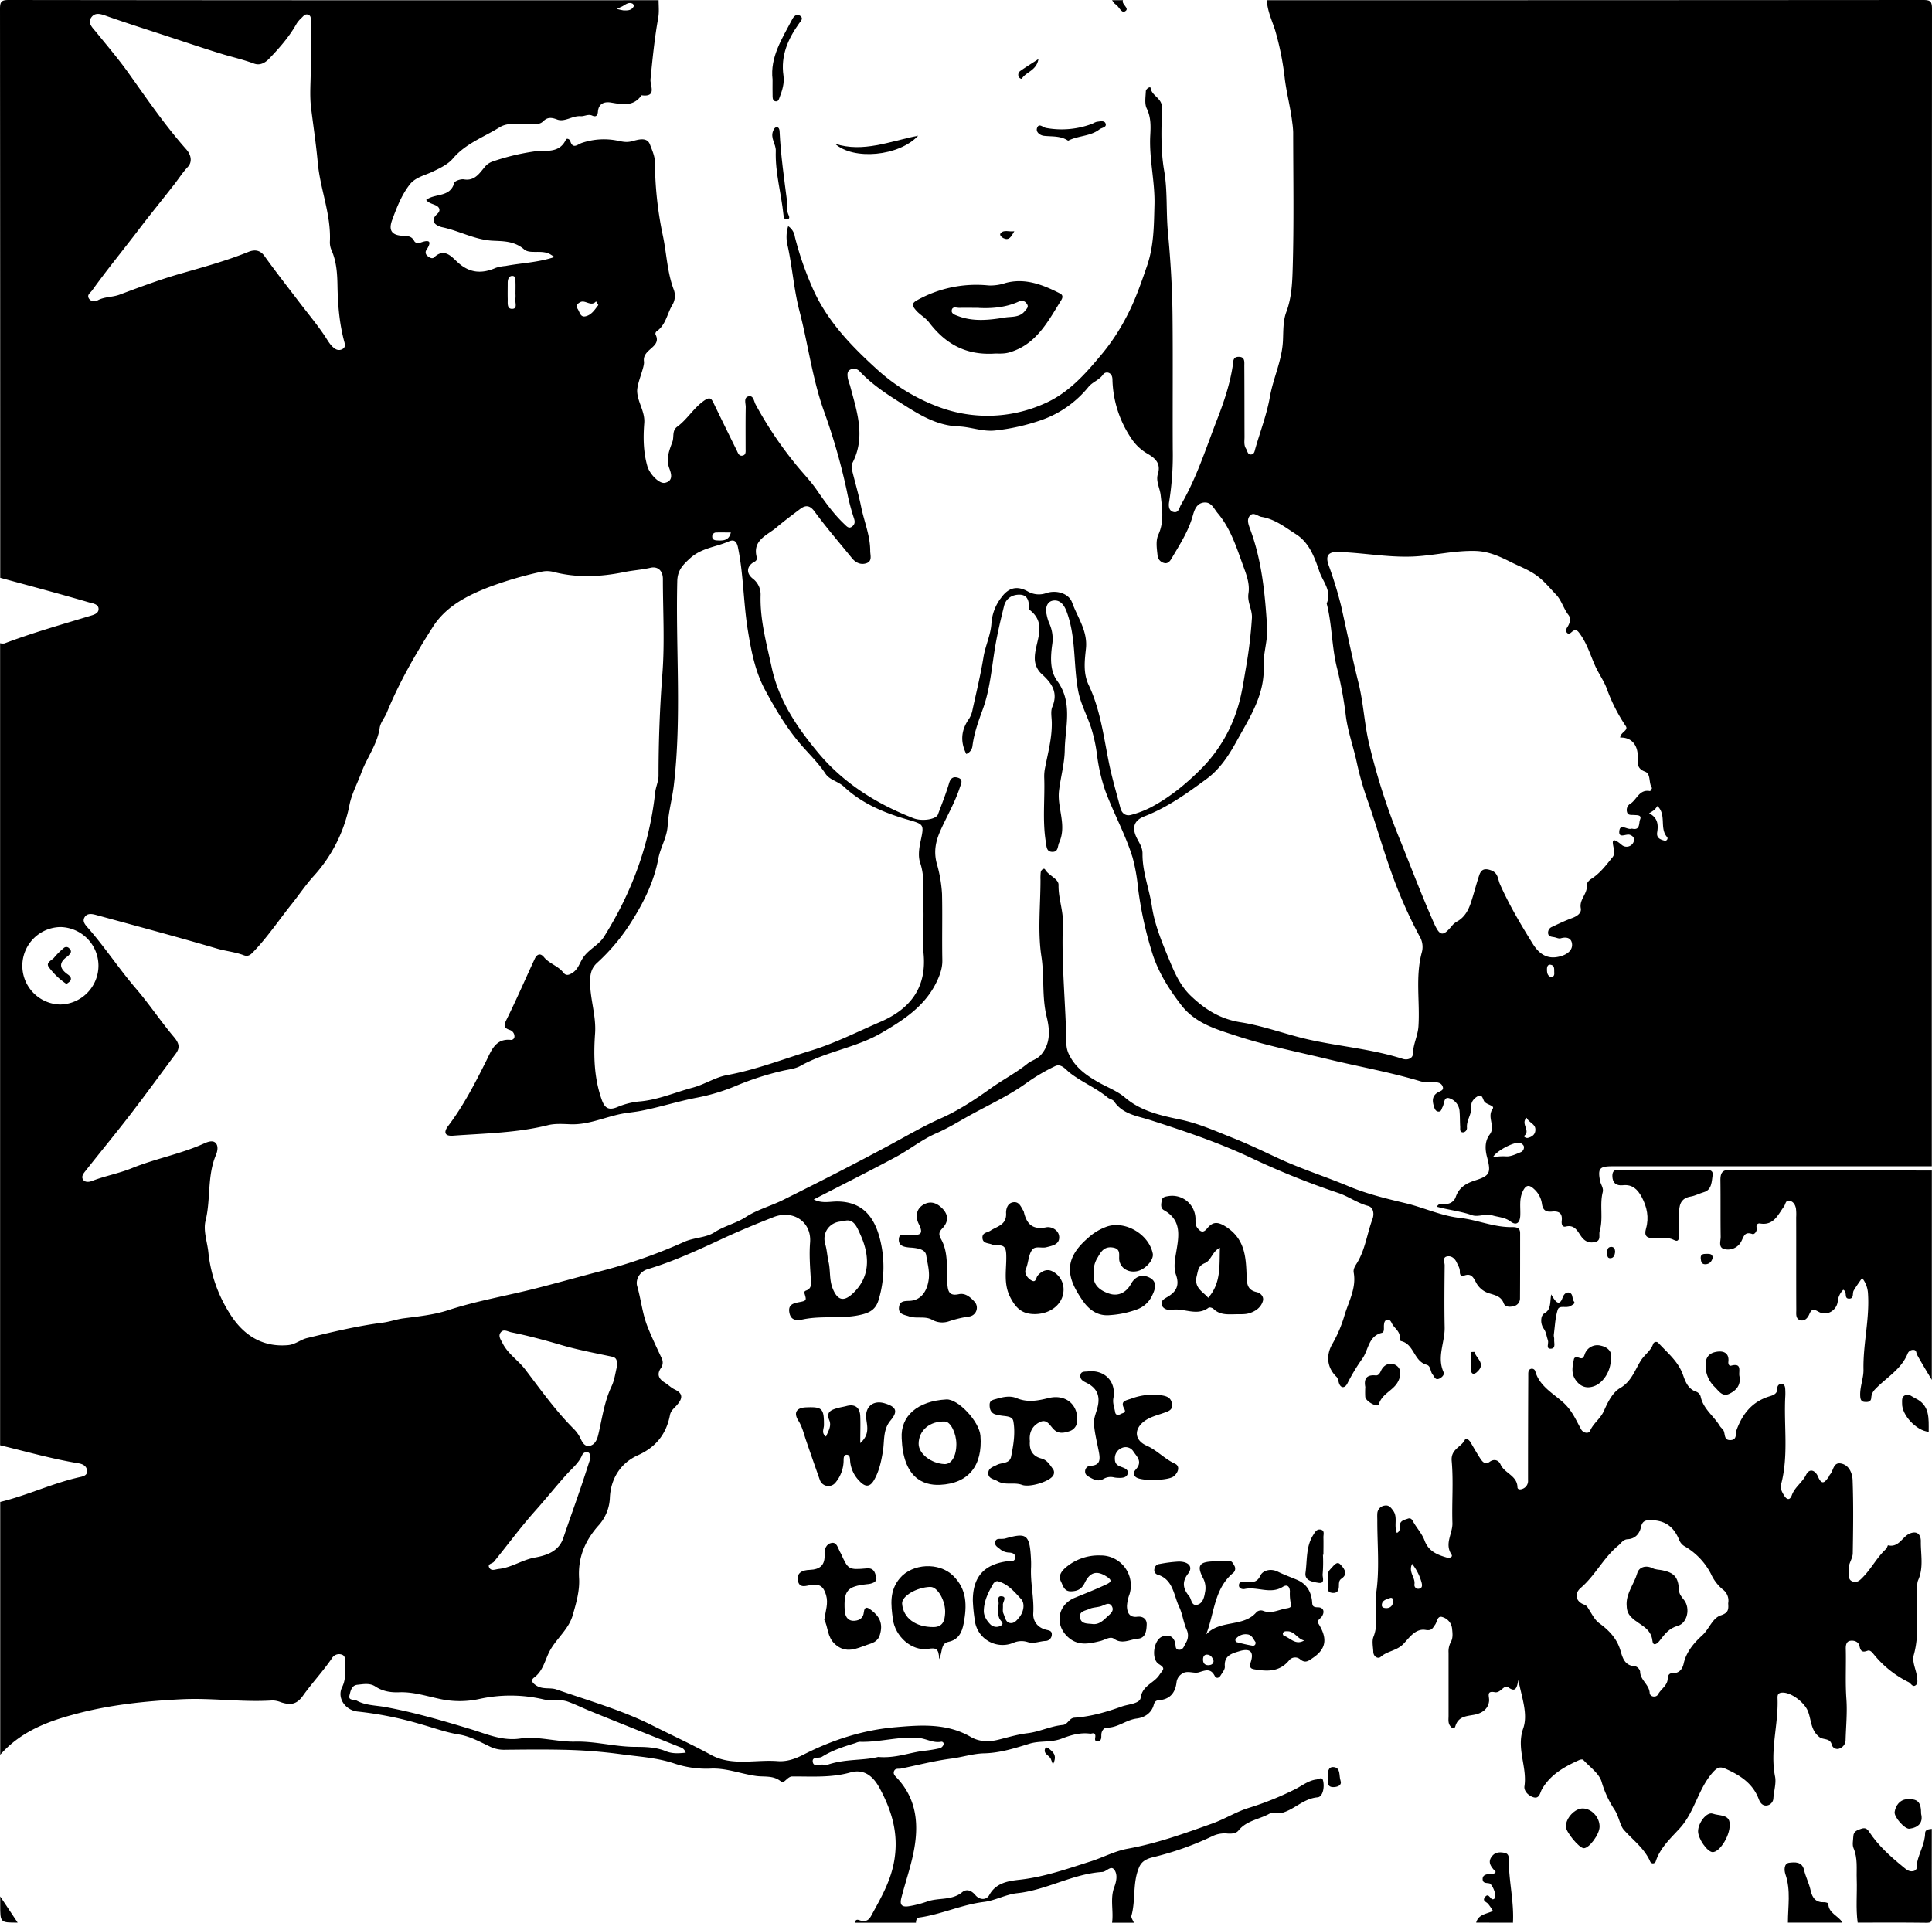 <svg xmlns="http://www.w3.org/2000/svg" viewBox="0 0 886.19 882.16"><title>ditchwork</title><g id="Layer_2" data-name="Layer 2"><g id="Layer_1-2" data-name="Layer 1"><path d="M1,266Q1,135.5.9,5C.9,1.58,1.58.9,5,.9Q154,1.08,303,1c0,2.66.3,5.39-.16,8-1.69,9.38-2.63,18.84-3.56,28.32-.27,2.71,3.16,8.29-4.12,7.3-3.67,5.29-8.76,4.21-14,3.34-3.1-.52-5.73.49-6,4.25-.14,1.82-1,2.48-2.58,1.75-1.9-.87-3.6.4-5.35.26-3.81-.3-7.32,2.89-10.87,1.48-2.64-1-4.44-1-6.26.82-1.48,1.47-3.09,1.28-5,1.38-5.08.25-10.77-1.26-15.11,1.45-7.24,4.51-15.54,7.41-21.37,14.31-2.24,2.66-5.9,4.4-9.39,6.06s-7.79,2.5-10.42,5.88c-3.75,4.85-5.9,10.47-8,16.15-1.71,4.59-.47,7,4.53,7.32,2.2.13,4.28-.06,5.54,2.37.61,1.17,2,1.07,3.16.68,4.42-1.53,4.66,0,2.53,3.37a1.93,1.93,0,0,0,.26,2.69c.9.86,2.3,1.64,3.14.84,4.86-4.67,8.23-.12,11,2.34,5.53,5,11.17,5.16,17.43,2.4a19.61,19.61,0,0,1,4.36-.83c7.35-1.39,14.94-1.57,22.53-4.13-.85-.52-1.25-.75-1.64-1-3.87-2.62-9.61-.09-12.33-2.47-4.6-4-10-3.74-14.68-4-8.2-.52-15.14-4.54-22.85-6.16-1.57-.32-6.74-2.14-2.23-6.21,1.46-1.32,1.17-3-.93-3.91-1.48-.67-3.19-1-4.25-2.41,4-3.15,11-1,12.87-7.81.25-.92,3-1.87,4.43-1.63,4.89.84,7.07-2.69,9.47-5.56a8.06,8.06,0,0,1,3.5-2.56,104.32,104.32,0,0,1,19.11-4.66c5-.76,11.58,1.22,14.69-5.41.42-.9,1.75-.22,2,.53,1.2,4.06,3.42,1.56,5.35.93a31.65,31.65,0,0,1,15.47-1.2c2.57.46,4.6,1.17,7.41.46s7-2.21,8.37,1.52c.94,2.49,2.22,5.27,2.26,8a166.71,166.71,0,0,0,3.55,33.32c1.81,8.29,2,16.89,5,25a8.15,8.15,0,0,1-.65,7.41C306.85,145,306.33,150,302,153a1.45,1.45,0,0,0-.43,1.34c3.09,6-6.16,6.57-5.29,12.44.37,2.5-3.29,10.07-3.12,13.71.24,5.09,3.66,9.23,3.25,14.55-.51,6.58-.44,13.23,1.43,19.75,1,3.5,5.39,8.25,8.11,7.63,4.12-.94,2.66-4.72,2-6.52-1.72-4.57,0-8.49,1.4-12.35.8-2.27-.28-5.07,2.2-6.88,4.32-3.16,7.06-7.85,11.38-11.25,3.84-3,4.26-1.71,5.68,1.24q5.06,10.46,10.21,20.86c.57,1.15,1,2.78,2.7,2.42s1.37-2.06,1.38-3.3c0-6.33-.06-12.66.06-19,0-1.69-1-4.24,1.16-4.86,2.38-.68,2.54,2.12,3.32,3.61a175.57,175.57,0,0,0,17.76,26.69c3.37,4.3,7.27,8.15,10.36,12.64,3.84,5.57,7.77,11.06,12.72,15.73.94.88,1.94,2.18,3.4,1.08s1.46-2.3.87-4a98.71,98.71,0,0,1-3.2-12.33,284.9,284.9,0,0,0-10.74-37.32c-5.2-14.89-7.11-30.38-11.05-45.45-2.52-9.68-3.21-20-5.41-29.95a16.58,16.58,0,0,1,.28-8.83,7.2,7.2,0,0,1,3.09,5,146.12,146.12,0,0,0,7.49,22c6.46,15.66,17.88,27.54,30,38.56a86.87,86.87,0,0,0,27.13,16.89,63.8,63.8,0,0,0,49.75-1c11.52-5,19.32-14.19,27-23.43A95.57,95.57,0,0,0,517.21,147c4.18-7.69,7-15.91,9.87-24.25,3.15-9.28,3.1-18.54,3.36-27.77.31-10.67-2.53-21.29-1.92-32.1.22-4.1.34-8.16-1.62-12.2-1.07-2.18-.52-5.23-.42-7.88,0-1.16,2.08-2.38,2.19-1.56.52,3.82,5.35,4.54,5.22,9.23-.27,9.56-.66,19.15,1,28.78,1.6,9.2.84,18.69,1.72,28.1,1.2,12.76,2,25.74,2.12,38.65.2,20.33,0,40.66.1,61a135.86,135.86,0,0,1-1.66,24.18c-.32,1.8-.18,4.09,2,4.62,2.38.58,2.59-1.87,3.48-3.39,7.19-12.37,11.46-26,16.6-39.23,3.07-7.88,5.82-16.07,7.11-24.57.28-1.81-.06-3.93,2.61-4,3.14-.07,2.68,2.42,2.69,4.3.07,10.83.05,21.66.09,32.5,0,1.81-.37,3.71.7,5.36.67,1,.65,2.9,2.48,2.63,1.36-.2,1.46-1.58,1.78-2.71,2.26-7.89,5.26-15.63,6.67-23.66,1.54-8.73,5.59-16.75,6-25.87.2-4.27,0-9.07,1.55-13.14,2.37-6.34,2.71-13,2.9-19.4.64-21,.26-42,.24-63a39.36,39.36,0,0,0-.41-4.45c-.77-6.66-2.53-13.15-3.4-19.83a131.19,131.19,0,0,0-4.46-22.52C584.36,10.31,582.21,5.89,582,1Q732.5,1,883,.9c3.42,0,4.1.68,4.09,4.1q-.15,265.5-.09,531l-51.47,0-95,0c-5.92,0-6.77,1-5.72,6.61.33,1.79,1.73,3.35,1.24,5.28-1.49,5.87.34,12-1.39,17.85-.52,1.75.8,4.29-2.06,5-2.66.61-4.71-.15-6.43-2.58s-3-5.49-7.07-4.51c-1.85.43-2-1.51-1.83-2.81.34-3.49-1.49-4.37-4.52-4.06-2.73.27-4.21-.6-4.6-3.73a11.1,11.1,0,0,0-3.48-6.49c-2.13-2-3.68-2.39-5.25.86-1.81,3.72-1,7.52-1.19,11.29-.17,3.32-1.87,4.58-4.4,2.66s-5.46-2-8.24-2.79c-3.39-1-6.67.84-9.46-.14-5.25-1.84-10.76-2.38-16.16-3.89,1-1.77,2.46-1.31,3.7-1.29a4.75,4.75,0,0,0,5-3.3c1.56-4.37,4.84-6.21,9.1-7.55,6.6-2.08,7.06-3.54,5.27-10.44-1-3.67-1.16-7.47,1.18-10.56,2.83-3.74-1.45-7.93,1.38-11.83,1-1.44-2.65-1.76-3.79-3.21-.78-1-.91-3.61-2.92-2.58-1.67.85-3.33,2.56-3.12,4.75.32,3.47-2.24,6.26-2,9.69a2,2,0,0,1-1.66,2.19c-1.8.09-1.38-1.52-1.44-2.56-.16-2.5-.07-5-.32-7.49a6.74,6.74,0,0,0-4.49-5.53c-2.83-1-2.37,2.42-3.29,4-.48.81-.48,2.09-1.8,2.06-1.15,0-1.71-1-2-1.93-.91-2.69-1.22-5.25,1.81-6.95,1.07-.6,2.82-.89,2-2.77-.57-1.4-1.94-1.73-3.32-1.82-2.31-.16-4.76.19-6.92-.47-13.83-4.17-28.06-6.65-42.07-10.05s-28.26-6.18-42-10.68c-9.41-3.08-19-5.72-25.54-14.19-5.53-7.19-10.32-14.68-13.15-23.4a170.18,170.18,0,0,1-6.73-30.81,81.45,81.45,0,0,0-2.45-13.51c-3.25-10.53-8.64-20.19-12.47-30.49a80.89,80.89,0,0,1-3.85-16.71,72.19,72.19,0,0,0-2.75-12.52c-1.9-5.62-4.81-11-5.89-16.77-2.26-12-.88-24.54-5.3-36.36-1.3-3.49-3.3-5.46-6.2-5s-3.65,3.51-2.95,6.45a19.78,19.78,0,0,0,1.13,3.82,17.14,17.14,0,0,1,1.39,10.09c-.75,5.6-1.08,11.79,2.29,16.42,7.39,10.13,3.65,21.13,3.49,31.79-.09,6.18-1.86,12.32-2.61,18.5-1,7.95,3.7,15.87.06,23.94-.8,1.76-.33,4.29-3.09,4.27s-2.68-2.34-3-4.34c-1.67-9.93-.41-19.92-.78-29.88a19.62,19.62,0,0,1,.41-4.45c1.31-6.76,3.15-13.44,3.07-20.42,0-2.5-.66-5.3.24-7.44,2.75-6.51-.19-10.82-4.65-14.87a9.67,9.67,0,0,1-3.39-7.37c-.11-7.5,6.19-15.75-2.46-22.32-.2-.15-.2-.63-.2-1,0-3.13-.72-5.94-4.45-5.92-3.39,0-6.16,1.8-7,5.24-1.57,6.35-3.09,12.73-4.15,19.18-1.58,9.55-2.32,19.33-5.69,28.41-2,5.45-3.91,10.8-4.64,16.57a4.45,4.45,0,0,1-2.84,3.69c-2.84-5.72-2.37-11,1.28-16.16a11.57,11.57,0,0,0,1.59-4.13c1.74-8,3.7-16,5-24,.85-5.39,3.39-10.36,3.68-15.79a21.67,21.67,0,0,1,4.65-11.86c3.31-4.49,7.24-5.31,12-2.64a10.17,10.17,0,0,0,8.62.74c4.4-1.45,10.18.05,11.73,4.37,2.47,6.87,7.21,13,6.34,21.13-.57,5.44-1.35,11.21,1.25,16.69,5.41,11.38,6.88,23.83,9.36,36,1.41,6.89,3.43,13.65,5.21,20.47.65,2.48,2.47,3.78,4.87,3.13a44.75,44.75,0,0,0,9.18-3.52c9.06-4.8,16.94-11.41,24-18.66a67.73,67.73,0,0,0,15.82-27.31c1.77-5.7,2.59-11.55,3.6-17.42a210.59,210.59,0,0,0,2.85-23.44c.22-3.77-2.23-7.29-1.59-11.24.73-4.6-1.09-9-2.54-13-3-8.28-5.68-16.88-11.57-23.83-1.78-2.1-2.88-5.24-6.32-4.89s-4.41,3.56-5.14,6.13c-2,7.14-6,13.23-9.68,19.51-.72,1.23-1.74,2.64-3.56,2.07a3.9,3.9,0,0,1-2.86-3.21c-.33-3.3-1-6.9.39-9.89,2.72-6,1.65-12.18,1-18.08-.35-3.1-2.28-6.39-1.29-9.55,1.58-5.1-1.41-7.46-4.91-9.48a22.1,22.1,0,0,1-7.42-7.16,50.21,50.21,0,0,1-8.49-26.88c-.11-3.54-3.24-3.71-4.25-2.25-1.82,2.63-4.78,3.4-6.7,5.69a48.42,48.42,0,0,1-21.59,15.24,95.74,95.74,0,0,1-21.45,4.83c-5.64.57-11.09-1.69-16.51-1.88-9.15-.32-16.58-4.49-23.66-8.93-7.63-4.79-15.46-9.61-21.76-16.32a3.6,3.6,0,0,0-4.15-.9c-1.79.75-1.49,2.48-1.34,3.91a23.15,23.15,0,0,0,1,3.29c3.07,11.8,7.42,23.55,1.16,35.68a4.59,4.59,0,0,0-.28,2.93c1.37,5.74,3.09,11.4,4.25,17.17,1.37,6.77,4.18,13.25,4.17,20.26,0,2,1.07,4.72-1.74,5.67-2.59.87-4.91-.2-6.64-2.34-5.77-7.11-11.78-14.05-17.18-21.43-2.26-3.08-4.3-2.84-6.58-1.12-3.68,2.77-7.4,5.54-10.89,8.5-4.22,3.57-11.15,5.78-9,13.71a1.73,1.73,0,0,1-1.08,2c-3.54,1.95-3.94,5.16-.82,7.69a9.11,9.11,0,0,1,3.65,7.7c-.31,11.33,2.72,22.06,5.07,33,3.29,15.37,11.7,27.63,21.3,39.19,11.65,14,26.8,23.49,43.74,30.09,3.94,1.54,10.38.55,11.23-1.73,1.78-4.79,3.7-9.55,5.14-14.44.72-2.43,2.12-3,4-2.43,2.64.81,1.49,2.72.91,4.48-2.28,7-6,13.24-8.95,19.9-2.07,4.72-3.11,9.31-1.67,14.87A63.17,63.17,0,0,1,433,411c.23,10.16-.06,20.33.14,30.49.07,3.85-1.32,7.29-2.87,10.42-5.36,10.76-15,17.05-25.05,22.9-11.66,6.81-25.38,8.5-37.13,15.11-2.36,1.33-5.33,1.63-8.06,2.23a131.53,131.53,0,0,0-22,7.14,90,90,0,0,1-17.37,5.21c-8.71,1.65-17.13,4.41-25.82,6.08-2.92.57-5.89.78-8.81,1.35-7.86,1.54-15.27,5.14-23.57,4.79-3.35-.13-7-.37-10.09.39-14.36,3.6-29,3.78-43.62,4.85-4.45.33-4.06-2.11-2.32-4.4,7.05-9.3,12.32-19.57,17.52-29.95,2.28-4.54,4.16-10.4,11.34-9.58a1.57,1.57,0,0,0,1.59-1.62,3.1,3.1,0,0,0-2.3-3c-2.86-1-2.56-2.25-1.29-4.8,4.54-9.15,8.59-18.55,12.9-27.81.94-2,2.5-2.86,4.22-.74,2.46,3,6.5,4,8.89,7.08,1.28,1.67,2.73,1.08,4.35,0,2.4-1.62,3.11-4.3,4.48-6.5,2.57-4.13,7.34-6,9.85-10,12.72-20.28,20.85-42.22,23.44-66.12.28-2.6,1.55-5.15,1.55-7.73,0-15.62.57-31.17,1.77-46.77,1.11-14.41.22-29,.22-43.48,0-3.86-2.4-5.9-5.7-5.13-4.05.94-8.17,1.16-12.17,2-11,2.23-21.78,2.68-32.68-.19a11.73,11.73,0,0,0-5.43.07,172.07,172.07,0,0,0-23.52,6.88c-10.24,3.94-20,8.93-26,18.35-8,12.5-15.42,25.41-21.08,39.22-1,2.45-3,4.68-3.33,7.19-1.11,7.55-5.85,13.55-8.4,20.48-1.79,4.87-4.43,9.72-5.43,14.73a67.73,67.73,0,0,1-16.45,32.72c-3.62,4-6.68,8.58-10.07,12.83-5.88,7.35-11.12,15.21-17.66,22-1.2,1.25-2.32,2.24-4.33,1.48-4-1.52-8.24-1.86-12.34-3.07C82,430.7,63.63,425.8,45.25,420.77c-1.92-.53-4.23-1.09-5.5.89s.27,3.57,1.67,5.17c7.72,8.84,14.16,18.69,21.82,27.61,6.11,7.11,11.32,15,17.37,22.16,2.37,2.8,3.06,4.88.86,7.81-6.73,9-13.3,18.08-20.14,27S47.23,529.11,40.22,538c-.89,1.13-2.13,2.53-1.29,4s2.81,1.26,4.08.77c6-2.33,12.45-3.49,18.3-5.87,10.87-4.42,22.47-6.51,33.16-11.34,1.56-.71,3.87-1.6,5.2-.38,1.53,1.38,1,3.9.28,5.65-4.09,9.64-2.3,20.18-4.75,30.11-1.16,4.67.8,9.79,1.29,14.65a64.82,64.82,0,0,0,9.73,27.87c5.91,9.55,14.52,15.66,26.75,14.6,3.36-.28,5.78-2.53,8.77-3.25,11.47-2.77,22.95-5.56,34.68-7.06,3.27-.41,6.33-1.56,9.65-2,6.82-.88,13.92-1.61,20.33-3.71,13.3-4.37,27.06-6.63,40.54-10.08,9.69-2.48,19.34-5.19,29-7.72a239,239,0,0,0,38.68-13.51c4.6-2.1,10.06-1.88,13.94-4.41,4.63-3,10-4.11,14.65-7.17,5-3.24,11.32-4.94,16.86-7.69,16.6-8.25,33.12-16.66,49.44-25.48,7.55-4.08,15.05-8.47,23-12s15.48-8.48,22.7-13.65c5.55-4,11.67-7.12,17-11.43,1.89-1.52,4.34-1.95,6.14-4,4.73-5.41,4-11.94,2.64-17.54-2.23-9.13-1-18.35-2.39-27.52-1.78-11.5-.43-23.48-.43-35.26a23.91,23.91,0,0,1,.11-3.49c.17-1.14,1.53-2.09,2-1.24,1.67,2.86,6.23,4.24,6.17,7.09-.13,6.08,2.21,11.79,2,17.7-.74,18.48,1.29,36.86,1.6,55.3a11.64,11.64,0,0,0,1.43,5.23c3,5.85,8.06,9.36,13.56,12.45,4,2.24,8.48,3.92,11.89,6.85,7.4,6.34,16.55,8.25,25.4,10.12,8.51,1.79,16.25,5.32,24.12,8.43,7.06,2.8,14,6.16,20.94,9.38,10.45,4.85,21.52,8.34,32.16,12.8,8.38,3.51,17.24,5.64,25.9,7.7,8.45,2,16.35,5.82,25.16,6.8,7.94.89,15.52,4.32,23.72,4.2,1.91,0,3.84.11,3.84,2.74,0,10,0,20-.06,30a3.61,3.61,0,0,1-3,3.56c-1.74.46-3.85.34-4.44-1.28-1.18-3.21-3.78-3.72-6.44-4.55a10.12,10.12,0,0,1-5.9-4.38c-1.44-2.46-2.22-5.39-6.19-3.7-1.1.46-1.7-.77-1.63-1.91.09-1.6-.8-2.84-1.41-4.2-.85-1.88-2.37-3.15-4.25-2.87-2.52.38-1.29,2.68-1.3,4.13-.09,9.5-.2,19,0,28.5.13,6.85-3.69,13.58-.47,20.57.49,1.07-.87,2.52-2.21,3-1.75.6-2-1-2.86-2-1.11-1.42-.78-3.94-2.79-4.48-5.85-1.58-5.67-9.55-11.73-10.84-.28-.06-.63-.88-.57-1.3.41-3.16-2.49-4.53-3.6-6.86-.46-.94-1-1.88-2.16-1.61s-1.35,1.31-1.45,2.35c-.14,1.29.35,3.34-1,3.65-6.24,1.5-6.06,8-9,11.94a87.78,87.78,0,0,0-6.8,11.33c-1.14,2.21-3.23,2.4-4-.8a4.8,4.8,0,0,0-.89-2.22c-4.76-4.53-4.78-10.39-2-15.11A60.79,60.79,0,0,0,617.73,604c1.95-6.29,5.35-12.22,4.11-19.2-.31-1.78.76-3.19,1.62-4.62,3.71-6.18,4.53-13.39,7-20,.84-2.27.48-5.35-2.06-6-4.9-1.3-8.93-4.35-13.64-5.93a365.61,365.61,0,0,1-39.9-16.06c-15-7.08-30.56-12.3-46.25-17.35-6-1.94-12.72-2.65-16.73-8.66-.57-.85-2.05-1-2.93-1.75-5.34-4.41-11.84-7.05-17.32-11.3-1.79-1.39-3.93-4.44-6.74-3.09a86.77,86.77,0,0,0-13.19,7.77c-8,5.77-16.9,9.84-25.43,14.54-5.23,2.87-10.34,6.1-15.93,8.52-6.61,2.87-12.38,7.6-18.78,11-12.2,6.54-24.59,12.75-37.39,19.35,3.81,2,7.49.9,10.95.94,11.51.15,16.62,7.18,19.15,16.23A52.27,52.27,0,0,1,404,597c-1.13,4-3.27,5.83-7.4,6.91-9,2.37-18.31.44-27.32,2.32-2.61.55-5.55.77-6.28-3s1.71-4.37,4.61-4.92c3.26-.62,3.27-.81,2.33-3.9-.27-.89.14-1.19.79-1.43,2.51-.92,2.2-3,2.09-5-.33-5.67-.8-11.27-.34-17,.75-9.47-7.76-15.18-16.76-11.66-7.92,3.1-15.79,6.36-23.5,9.94-11.19,5.19-22.37,10.39-34.22,13.94-3.9,1.17-5.63,5-4.85,7.7,1.79,6.16,2.37,12.62,4.73,18.58,1.94,4.92,4.25,9.71,6.49,14.52a4.36,4.36,0,0,1-.39,4.68c-1.94,2.91-.82,4.94,1.88,6.6,1.55.95,2.87,2.34,4.49,3.1,4.48,2.1,3.3,4.67.84,7.42-1.21,1.34-2.63,2.39-3,4.42-1.66,8.65-6.49,14.69-14.67,18.35s-12.52,11-12.88,19.59A20,20,0,0,1,275.25,701c-6.09,6.95-9.3,14.59-8.73,24,.34,5.75-1.32,11.34-2.89,16.88-1.84,6.48-7.28,10.56-10.41,16.21-2.33,4.19-3.05,9.35-7.37,12.52-1.67,1.23-.74,2.51,1.13,3.69,3,1.87,6.29.74,9.17,1.74,14.78,5.17,29.94,9.42,44,16.51,9,4.54,18.15,8.74,27,13.57,9.53,5.18,20.27,2,30.46,2.8,4.28.33,8.22-1.11,11.88-3,13.35-6.81,27.53-11.35,42.31-12.58,11.55-1,23.5-1.89,34.48,4.53,3.47,2,7.72,2.41,12.44,1.25,4.33-1.07,8.78-2.43,13.41-3,5.46-.61,10.64-3.28,16.27-3.79,2.28-.21,2.92-3.18,5.31-3.34,7.54-.5,14.74-2.62,21.76-5.14,3-1.08,8.26-1.25,8.64-4,.78-5.63,6.06-6.65,8.53-10.4,1.74-2.63,3.12-3-.21-5.07-3.62-2.26-2.4-11.13,1.61-12.62,2.62-1,4.93-.38,5.88,2.75.39,1.29-.25,3.43,2.06,3.32,1.76-.08,2.09-1.9,2.85-3.16a6.28,6.28,0,0,0,.33-6.17c-1.44-3.36-1.89-7.22-3.39-10.37-2.55-5.36-2.68-12.7-10.13-14.85a2.19,2.19,0,0,1-1.22-2.52,2.54,2.54,0,0,1,2.31-2.28,63.41,63.41,0,0,1,8.84-1.12c4.68,0,6.65,2.49,4.33,5.5-3,3.82-2.31,7.06.42,10.32,1.18,1.41,1,4.59,3.71,4,2.47-.58,3.22-3.24,3.57-5.54a9.65,9.65,0,0,0-.67-6.31c-3.22-6.07-2.07-7.89,4.74-8.06,2.17-.06,4.34-.09,6.49-.27,1.74-.15,2.26,1.05,2.91,2.23a2.58,2.58,0,0,1-.77,3.53c-8.57,7.35-8.36,18.46-12.18,28.07,6.35-7,17.19-3.16,23.18-10.34a3.09,3.09,0,0,1,2.82-.6c3.91,1.64,7.3-.49,10.92-1.06,2.11-.34,2.41-.85,1.83-2.82a21.39,21.39,0,0,1-.3-5c-.09-2.23-1.27-3.32-3.21-2.09-5.69,3.61-11.71-.2-17.49,1-1.1.24-2.66-.2-2.69-1.6,0-2.06,1.83-1.46,3-1.54,2.64-.16,5.12.71,6.85-3,1.07-2.29,4.63-3.45,8-1.78,2.83,1.4,5.85,2.49,8.75,3.71,4.43,1.88,6.23,5.13,6.87,9.14.34,2.1-.3,3.49,2.79,3.49,2.5,0,3.28,2,1.73,4.29-.68,1-2.44,1.67-1.45,3.3,3.58,5.85,4.23,10.92-2.38,15.47-2.21,1.52-3.6,2.74-5.92.94a3.56,3.56,0,0,0-5.34.5c-4,4.74-9,5-14.51,4.16-2.65-.38-3.93-.42-2.88-3.77,1.44-4.63-.56-6.17-5.2-4.77-3.65,1.1-7.17,2-6.77,7.12.09,1.28-1.13,2.72-1.91,4s-2,1.62-2.76.2c-1.83-3.53-4.2-2.56-7.15-1.63-2.53.8-5.53-1.18-8.1.87a5.34,5.34,0,0,0-2.23,3.72c-.56,4.87-3.06,7.89-8.19,8.25-1.37.1-1.92.82-2.28,2.15-1.05,3.91-4.44,5.82-7.8,6.24-4.89.61-8.67,4.25-13.71,4.18-1.2,0-2.27,1.24-2.48,2.78-.16,1.24.34,3.09-1.36,3.38-2.45.41-1.19-1.63-1.46-2.71-.37-1.48-1.54-.59-2.42-.7-4.58-.6-8.92.71-13,2.29-4.86,1.87-10,.87-14.75,2.32-6.81,2.1-13.52,4.25-20.73,4.42-5.11.12-10,1.74-15.07,2.41-7.77,1-15.42,3-23.13,4.58-1.1.22-2.5-.24-3.12,1-.71,1.49.4,2.4,1.34,3.4,9.33,10,10,22,7.45,34.44-1.42,6.88-3.74,13.57-5.49,20.38-.75,2.91-.29,4.59,3.69,3.89a48.55,48.55,0,0,0,8.12-2.11c5.25-1.89,11.31-.36,16.08-4.3,2-1.62,4.22-.83,6.06,1.37s5,2.47,6.38-.11c3.2-5.81,9.25-6.44,14.18-7,11.26-1.3,21.67-5,32.29-8.37,5.72-1.82,11.07-4.76,17-5.83,13.38-2.42,26.07-7,38.8-11.56,5.59-2,10.83-5.28,16.21-7a138.66,138.66,0,0,0,22.22-8.94c2.89-1.52,5.81-3.82,9.34-4.25,1-.13,2.54-1.32,3,.35.84,3.09-.06,7.62-2.46,7.83-6.56.55-10.7,5.74-16.64,7.2-1.85.46-3.46-.83-5.31.23-4.7,2.7-10.59,3.14-14.34,7.79-1.15,1.43-3.23,1.53-5.14,1.39a12.83,12.83,0,0,0-6.77,1.19A138,138,0,0,1,529.76,853c-2.34.59-5,1.53-6.28,4.43-3.18,7.18-1.56,15.07-3.6,22.41-.25.89.72,2.12,1.12,3.2H511c.75-5.42-1-11,1-16.32,1-2.65,1.55-5.51.22-7.69-1.64-2.71-3.67.61-5.68.73-13.6.83-25.56,8.32-39.11,9.75-5.15.54-10.06,3.37-15.22,4-10.24,1.24-19.61,5.76-29.76,7.16-1.09.15-1.4,1.31-1.41,2.38H393c.47-2.29,2.09-1,3.13-.85,2.19.39,3.38-.5,4.39-2.35,4.46-8.22,9.1-16,10.65-25.81,1.94-12.12-1.3-22.53-6.73-32.61-2.66-5-6.78-9.22-13.5-7.31-8.78,2.49-17.73,1.79-26.65,1.83-2.24,0-3.74,3.5-5.08,2.37-3.66-3.08-7.86-2-11.82-2.64-6.9-1-13.51-3.7-20.67-3.32A46.07,46.07,0,0,1,310.2,810c-8-2.69-16.21-3.12-24.17-4.21a233.13,233.13,0,0,0-26.65-2.08c-9.15-.2-18.32-.1-27.48,0a14.58,14.58,0,0,1-6.63-1.64c-4.45-2.12-9-4.6-13.76-5.35-6.25-1-12-3.2-18-4.85a160.56,160.56,0,0,0-28.42-5.68c-5.62-.5-9.79-6.09-7.25-11.25,2-4,1.15-7.79,1.33-11.7.06-1.32,0-2.81-1.67-3.25a3.8,3.8,0,0,0-4.34,1.72c-4.07,6-9.12,11.33-13.3,17.21-3.06,4.3-6,4.28-10.07,3a10.9,10.9,0,0,0-3.86-.84c-13.94.92-27.83-1.24-41.8-.54-17,.86-33.69,2.6-50.17,7.19C21.33,791.15,9.82,796,1,806V690c12.44-3,24.08-8.64,36.61-11.41,1.39-.31,3.6-.81,3.23-3.1-.33-2.06-2-2.9-4-3.23-12.13-2-24-5.4-35.89-8.26V296a4.91,4.91,0,0,0,2,.11c12.75-4.84,25.86-8.55,38.89-12.51,1.59-.49,4.08-1,4.26-3,.24-2.58-2.81-2.86-4.29-3.29C28.27,273.34,14.62,269.72,1,266ZM424.47,424.94c0-2.17.1-4.34,0-6.5-.4-7.25.94-14.54-1.52-21.76-.95-2.81-.51-6.36.13-9.4,1.8-8.43,1.86-8.09-6.47-10.52-10.48-3.06-20.52-7.34-28.62-14.94-2.61-2.44-6.5-3-8.44-5.93-3.66-5.55-8.59-10-12.75-15.11-5.92-7.26-10.55-15.15-14.92-23.25-4.66-8.63-6.41-18-8-27.76-2-12.53-1.92-25.24-4.47-37.66-.63-3.07-1.93-3.81-4.31-2.76-5.87,2.58-12.44,2.91-17.76,7.78-3.5,3.2-5.66,5.61-5.78,10.43-.76,31.21,2.09,62.48-1.58,93.62-.73,6.18-2.47,12.27-2.82,18.46-.31,5.5-3.3,10-4.28,15.18-1.89,10.11-6.29,19.27-11.66,27.88a91.08,91.08,0,0,1-16.33,19.87c-2.43,2.16-3.21,4.65-3.31,7.9-.24,8.32,2.88,16.22,2.27,24.66-.73,10.18-.45,20.43,3.06,30.33,1.36,3.84,3.13,5,7.05,3.43a34.58,34.58,0,0,1,10-2.61c8.67-.66,16.53-4.2,24.75-6.38,5.35-1.43,10.27-4.74,15.65-5.73,13.33-2.46,25.9-7.38,38.74-11.32,10.84-3.32,21.1-8.58,31.57-13.09,13.72-5.91,21.35-15.67,19.87-31.34C424.1,434,424.46,429.43,424.47,424.94Zm319.6-85.64c.13-2.52,4-3.23,2.52-5.32a77.93,77.93,0,0,1-8.74-17.31c-1.32-3.49-3.73-6.8-5.34-10.46-2.12-4.78-3.64-9.89-6.75-14.26-1.14-1.61-1.94-2.75-3.82-1.17-.63.54-1.31,1.27-2.13.59s-.61-1.82,0-2.7c1.19-1.81,1.79-4,.52-5.63-2.27-2.93-3.21-6.76-5.64-9.28s-4.82-5.47-7.73-7.86c-3.93-3.23-8.62-4.91-12.7-6.94-4.87-2.43-10.16-5.09-16.51-5.27-9.88-.29-19.32,2.2-29.06,2.57-11.48.43-22.68-1.78-34-2.11-4.44-.13-5.85,1.68-4.45,5.81a186.52,186.52,0,0,1,5.81,18.9c2.65,11.82,5.09,23.7,8,35.46,2.26,9.09,2.64,18.44,4.78,27.57a295.42,295.42,0,0,0,14.34,44.59C648.21,399,653,411.65,658.45,424c2.94,6.71,4.3,6.77,8.82,1.22a9,9,0,0,1,2.35-1.74c3.18-1.95,4.82-5,5.94-8.37,1.41-4.18,2.44-8.49,3.86-12.68.87-2.6,2.41-3.3,5.41-2.21,3.33,1.21,3.07,4.07,4.06,6.29,4.23,9.58,9.56,18.52,15.07,27.41,3.33,5.36,7.51,7.51,13.49,5.49,2.42-.82,4.74-2.55,4.54-5.28-.22-2.91-2.49-3.51-5.24-2.72-.84.25-1.91-.31-2.87-.5-1.13-.22-2.53-.19-2.85-1.58a2.86,2.86,0,0,1,1.86-3.21c3-1.44,6-2.84,9.11-4,2.25-.83,4.39-2.22,4-4.47-.82-4.13,3.22-6.71,2.72-10.64-.11-.84,1-2.18,1.89-2.74,4-2.5,6.78-6.12,9.65-9.71a3.92,3.92,0,0,0,1.08-3.17c-.53-3.24-2.28-7.73,3.62-2.68a3.45,3.45,0,0,0,5.16-1.31c.71-1.57.16-2.86-1.67-3.49-1.67-.58-5.32,2-4.76-1.92.48-3.33,3.63-.26,5.48-.86a1,1,0,0,1,.5,0c3.67.8,2.88-2.69,3.51-4.2.93-2.21-1.41-2-2.8-2.1s-2.85.25-3.22-1.53a3.33,3.33,0,0,1,1.71-3.74c2.9-1.95,4-6.65,8.86-5.69.21,0,1-1.27.9-1.47-1.63-2.32-.35-6.42-3.2-7.48-4-1.48-3.29-4.2-3.3-7.1C752.05,342.39,749,339.13,744.07,339.3ZM609.44,277.79c2.48-5.74-1.76-10-3.35-14.68-2.15-6.33-4.58-13.16-10.64-17.05-5-3.18-9.71-7-15.88-8-1.83-.3-3.7-2.47-5.39-.51-1.53,1.79-.6,4.07.17,6.16,5.38,14.5,6.81,29.69,7.77,45,.38,6-1.83,11.87-1.58,17.63.56,13.26-6.3,23.53-12.17,34.2-3.62,6.59-7.68,13.06-14,17.72-9,6.64-18,13.11-28.59,17.21-4.95,1.92-5.78,5.41-3.31,10.19,1.13,2.17,2.52,4.22,2.49,6.93-.11,8.29,3.08,16,4.3,24.12,1.34,8.87,4.87,17.12,8.27,25.32,2.4,5.77,5,11.5,9.82,16,6.5,6.14,13.39,10.46,22.65,11.9,10.66,1.67,20.94,5.66,31.52,8,14.22,3.13,28.85,4.3,42.8,8.78,2.21.71,4.64-.2,4.68-2.37.09-4.37,2.23-8.2,2.52-12.45.75-11.23-1.46-22.56,1.47-33.74a9.38,9.38,0,0,0-.51-6.86,210.71,210.71,0,0,1-14.09-32.2c-3.51-9.86-6.35-20-9.8-29.87a142.35,142.35,0,0,1-5.24-18c-1.49-7.21-4.07-14.14-5.08-21.51a181.56,181.56,0,0,0-3.95-21.75C611.69,297.93,612,287.69,609.44,277.79Zm-466-245.12c0-7.33,0-14.65,0-22,0-1.1.26-2.48-1.15-3s-2.16.56-3,1.38A13.8,13.8,0,0,0,137,11.69c-3.41,6.12-8,11.31-12.8,16.3-2,2-4.27,3-6.74,2.1C113,28.43,108.36,27.32,103.8,26c-8.17-2.46-16.25-5.21-24.35-7.86C69.79,14.94,60.09,11.9,50.5,8.53c-2.82-1-5.77-2.32-7.7.35s.62,4.8,2.29,6.88c5.08,6.28,10.35,12.43,15,19,8.41,11.82,16.61,23.8,26.25,34.67,2.4,2.71,2.74,5.9.7,8.07-2.65,2.82-4.59,6.07-7,9C75,93,69.73,99.39,64.77,105.93c-7.15,9.42-14.69,18.55-21.57,28.17-.85,1.19-2.54,2.05-1.53,3.74.92,1.54,2.93,1.44,4.07.84,3.17-1.68,6.74-1.36,10-2.58,9-3.36,18-6.75,27.14-9.41,10.75-3.1,21.53-6,31.94-10.21,2.67-1.07,5.28-1.06,7.42,1.92,5.15,7.21,10.64,14.18,16,21.24,4,5.24,8.26,10.31,11.88,15.8,1.38,2.11,2.5,4.25,4.66,5.59a3.13,3.13,0,0,0,3.34-.05c1.23-.74,1.07-1.95.75-3.11-2.32-8.48-3-17.13-3.17-25.88-.09-5.5-.43-11.05-2.71-16.24a8.88,8.88,0,0,1-.78-3.85c.65-12.53-4.47-24.17-5.57-36.5-.75-8.39-2.06-16.84-3.08-25.26C142.88,44.39,143.44,38.5,143.45,32.67Zm172,772.38c-.74-2.16-2.18-2.36-3.34-2.83-13.38-5.39-26.81-10.69-40.17-16.14-3.52-1.43-6.92-3.11-10.5-4.42-3.76-1.38-7.57-.2-11.33-1.09a66.56,66.56,0,0,0-29.49-.13,42.34,42.34,0,0,1-17.72,0c-6.26-1.31-12.41-3.36-18.89-3.11-3.94.15-7.58-.43-10.91-2.64-2.58-1.71-5.51-1.08-8.26-.8s-3.16,3-3.63,4.86c-.64,2.51,2.08,1.74,3.38,2.45,4,2.18,8.66,2.11,12.9,2.88,13.32,2.42,26.25,6.21,39.13,10.11,7.55,2.3,14.61,5.57,22.92,4.37s16.73,1.61,25.17,1.41c9.24-.23,18.21,2.38,27.52,2.41,4.51,0,9.63.1,14.11,2C309.26,805.57,312.11,805.39,315.44,805.05ZM284,627.43c-.15-2,0-3.56-2.33-4.07-7.81-1.67-15.67-3.11-23.36-5.37-7.52-2.21-15.1-4.25-22.81-5.81-1.79-.36-3.54-1.67-4.9,0s0,3.33.83,5c2.46,4.9,7.15,7.81,10.36,12,7.07,9.3,13.85,18.85,22.13,27.16a15.86,15.86,0,0,1,3.18,4.39c.84,1.76,1.9,4,4.22,3.54s3.41-2.58,4-5.12c1.78-7.44,2.74-15.09,6.08-22.16C282.83,634,283.2,630.45,284,627.43ZM46.06,443.83A17.77,17.77,0,0,0,28.6,426.24a17.77,17.77,0,0,0-.19,35.53A17.85,17.85,0,0,0,46.06,443.83Zm225.69,226c-.22-1.34-.19-2.48-1.49-2.66a2.24,2.24,0,0,0-2.39,1.47c-1.58,3.64-4.65,6-7.19,8.86-4.86,5.41-9.39,11.1-14.24,16.53-6.69,7.49-12.65,15.62-19,23.43-.73.9-3.07.89-2.12,2.67s2.77.77,4.4.6c5.82-.61,10.63-4.13,16.38-5.19,5.39-1,11.07-2.7,13.21-9.08,2.41-7.18,5-14.3,7.45-21.47C268.53,679.87,270.17,674.7,271.75,669.85ZM387.57,561.29c-5.91-.07-9.73,5-8.14,10.4.8,2.73.9,5.49,1.52,8.15.93,4,.28,8.22,1.9,12.23,2.09,5.18,4.78,6.28,8.92,2.56,8-7.22,8.53-16.85,3.78-27.28C393.93,563.78,392.38,559.45,387.57,561.29ZM403.69,807c8.19.7,14.53-2.1,21.2-2.82a61.77,61.77,0,0,0,7.28-1.22,2.9,2.9,0,0,0,1.57-1.74,1,1,0,0,0-1.17-1.19c-3.62.68-6.74-1.41-10.2-1.73-9.17-.85-18.06,2.07-27.17,1.75a6.53,6.53,0,0,0-1.88.57c-5.33,1.61-10.61,3.32-15.39,6.3-1.4.87-4.57-.23-4.23,2.28.36,2.73,3.31.93,5.06,1.37a4.67,4.67,0,0,0,2.44-.23C389,807.87,397.15,808.68,403.69,807Zm282-275.14a24.72,24.72,0,0,1,5.8-.42c2.23.24,4.69-1,6.93-1.9a2.38,2.38,0,0,0,1.41-2.87,2.92,2.92,0,0,0-1.83-1.4C695.5,524.63,687.19,528.93,685.68,531.89Zm71.6-157.84c4,2,4.32,5.2,3.75,8.71-.45,2.74,1.55,3.39,3.43,3.89.91.24,1.68-1,1.14-1.62-3.66-4.08-.15-10.24-4.47-14.29a13.27,13.27,0,0,1-1.42,1.77A19.39,19.39,0,0,1,757.28,374.05ZM275.35,140.85l-1.05-1.67c-2.3,2.64-4.9-.85-7.21.34-1.17.61-2.28,1.51-1.2,3.14.95,1.43,1.17,3.93,3.6,3.37C272.2,145.42,273.66,143.07,275.35,140.85Zm-38-5.34c0-1.66.06-3.33,0-5-.06-1.24.3-3.09-1.62-3-1.48.08-1.94,1.64-1.95,3.06,0,2.5-.06,5,0,7.48.06,1.89-.49,4.79,2.28,4.55,2.34-.2.95-3,1.26-4.62A13.77,13.77,0,0,0,237.33,135.51ZM576.8,754.3c-1-1.29-1.62-3.29-3.66-3.53a5.78,5.78,0,0,0-5.34,2,1,1,0,0,0,.47,1.6c2.35.61,4.72,1.18,7.11,1.57C576.17,756.09,577,755.59,576.8,754.3ZM336.13,245.21c-2.44,0-4.56-.06-6.68,0a1.8,1.8,0,0,0-1.85,1.9c0,1.23.88,1.66,2,1.72C332.42,249,335.26,249.07,336.13,245.21Zm365,268.54c-2.86,2.72,1.92,5.87-1,8.21-.57.45.82,1.23,1.61,1,2.11-.51,3.59-1.77,3.41-4.11S702.24,516,701.14,513.75Zm-102,239.81c-3-.64-4.4-4.22-7.66-4.23-.81,0-1.74-.07-2.11.85-.13.3.14,1.11.39,1.19C592.77,752.35,595.13,755.92,599.1,753.56ZM283.86,5a23,23,0,0,0,3.05.69c1.81.05,3.69.1,4.67-1.86a1.27,1.27,0,0,0-.44-1.18c-1.74-.93-3.08.18-4.48,1C286.12,4,285.52,4.17,283.86,5Zm273.71,758c-.45-1.4-1.1-2.77-2.85-2.93-1.52-.14-2,1-2,2.26,0,1.55.71,2.55,2.37,2.58C556.32,764.86,557.42,764.57,557.57,762.93ZM712.29,449.19c1.44-.05,1.61-1.07,1.53-2.08-.1-1.4.34-3.25-1.72-3.58-1.29-.2-1.62,1-1.62,2C710.48,447,710.56,448.55,712.29,449.19Z" transform="translate(-0.9 -0.9)"/><path d="M887,634c-2.26-3.82-4.59-7.61-6.74-11.5-.45-.8-.2-2.1-1.48-2.25a2.72,2.72,0,0,0-2.85,1.66c-3,7.45-10.09,11.17-15.2,16.69a5.83,5.83,0,0,0-1.49,3.62c-.14,1.87-1.47,2-2.87,1.91-1.73-.06-2.11-1.12-2.2-2.66-.24-4.18,1.58-8.29,1.5-12.13-.25-11.81,2.89-23.36,2.05-35.16a12.48,12.48,0,0,0-2.68-6.93c-1.38,2-2.73,3.84-3.86,5.78-.74,1.27.31,3.83-2.28,3.69-2.32-.13-.46-3.12-2.52-4.06a8.78,8.78,0,0,0-2.54,5.49c-.56,4.07-5,6.65-8.57,4.7-2.14-1.17-3.25-1.85-4.44,1-.64,1.54-2.05,3.42-4.23,2.74s-1.75-3-1.76-4.73c-.07-14.15,0-28.3-.05-42.45a23.06,23.06,0,0,0-.1-4c-.31-1.69-1.16-3.28-3-3.59s-1.75,1.63-2.48,2.62c-2.8,3.81-4.69,8.86-11,7.81-1.08-.18-1.86.58-1.56,1.91.37,1.66-1.06,3.24-1.9,2.94-3.7-1.29-3.92,1.07-5.21,3.5a6.9,6.9,0,0,1-7.73,3.38c-2.82-.73-1.63-3.65-1.65-5.63-.13-8.66,0-17.32-.12-26,0-3,.71-4.71,4.1-4.7q46.44.21,92.88.31Z" transform="translate(-0.9 -0.9)"/><path d="M853,883c-.91-6.62-.2-13.28-.43-19.91-.17-4.78.54-9.6-1.47-14.27-.66-1.54-.16-3.61-.09-5.43.1-2.29,1.84-2.84,3.66-3.45s2.68,0,3.65,1.47c4.12,6.24,9.61,11.19,15.36,15.88,1.44,1.17,2.82,2.54,4.83,2.09,2.32-.51,1.44-2.62,1.79-4.12,1-4.49,3.56-8.54,3.64-13.32,0-1.62,1.71-1.79,3.06-1.94,0,13.5-.06,27,.06,40.5,0,2.15-.41,2.59-2.56,2.57C874,882.92,863.5,883,853,883Z" transform="translate(-0.9 -0.9)"/><path d="M821,883c0-7.38,1.39-14.79-1.12-22.11-.64-1.85-.81-5.12,1.84-5.37,2.28-.22,5.76-.69,6.69,3.33.73,3.18,2.32,6.16,3,9.34.79,3.64,2.49,5.65,6.38,5.46.6,0,1.74.38,1.74.58,0,4.56,4.73,5.56,6.46,8.77Z" transform="translate(-0.9 -0.9)"/><path d="M678,883c1-3.85,4.78-3.93,7.7-5.35a28,28,0,0,0-2.25-3.3c-.8-.9-2.71-1.28-1.44-3,1.38-1.88,2.1-.06,3,.7.6.48,1.24.22,1.64-.43.77-1.23-1.26-6.41-2.68-6.65s-2.88,0-3-1.83c-.08-2,1.59-2.23,3.07-2.52.91-.18,2,.51,2.92-.86-1.78-2.09-4.19-4.35-1.51-7.43,1.5-1.74,3.53-1.72,5.52-1.35,2.24.42,2,2.31,2,4,.1,9.39,2.44,18.63,1.91,28.06Z" transform="translate(-0.9 -0.9)"/><path d="M1,871l8,12c-8,0-8,0-8-8Z" transform="translate(-0.9 -0.9)"/><path d="M516,1c-.82,2,3.3,3.69,1,5.08-1.82,1.1-2.77-2.22-4.41-3.19C511.91,2.5,511.52,1.65,511,1Z" transform="translate(-0.9 -0.9)"/><path d="M697.35,771.73c-.71,3.94-1.39,5.68-4.69,3.29-1.88-1.36-3.41,2.79-6.11,2.28-4.12-.79-2.4,2-2.62,4.07-.4,3.77-3.42,5.64-6.85,6.28-3.61.68-7.25.7-8.62,5.24-.53,1.78-1.83.72-2.52-.33-.89-1.35-.6-2.91-.6-4.39,0-9.66,0-19.33,0-29a9.1,9.1,0,0,1,1-4.81c1.15-2,.81-4.23.6-6.36a6.17,6.17,0,0,0-4.24-5.13c-2.55-.94-2.54,2-3.47,3.36-1.16,1.62-1.56,3-4.43,2.49-4.67-.78-7.53,3.66-10.13,6.39-3.09,3.23-7.42,3.24-10.49,6-1.11,1-3.28,0-3.36-2.31s-.71-4.93.09-6.94c2.62-6.55.21-13.27,1.22-20,1.64-10.91.5-22.23.53-33.38,0-1-.07-2,0-3a3.84,3.84,0,0,1,3.33-3.8c2-.36,2.89.87,3.95,2.33,2.23,3.06.2,6.83,1.71,10.23,1.83-1,1.14-2.5,1.31-3.64.32-2.15,2.2-2.36,3.66-2.91,1.73-.64,2.18.91,2.86,2,1.61,2.67,3.8,5.12,4.85,8,1.81,4.92,5.74,6.51,10.12,7.8,1.37.4,3-.22,2.22-1.39-3.31-5,.59-9.61.44-14.42-.31-9.49.52-19-.33-28.47-.5-5.54,4.48-6.31,6.1-9.82.47-1,2,.24,2.59,1.32,1.4,2.41,2.79,4.84,4.31,7.19,1,1.55,2.27,3.26,4.4,1.7s4.14-.71,5,1.18c1.8,4.11,7.6,5.08,7.76,10.4,0,1.27,1.37,1.22,2.38.8a3.85,3.85,0,0,0,2.47-3.94q0-23.55.11-47.1c0-.67,0-1.34,0-2,.06-.84.22-1.73,1.19-2a1.62,1.62,0,0,1,2,1c1.84,6.9,8.29,10.29,12.83,14.41,4.15,3.77,5.8,8,8.22,12.33,1.07,1.92,3.57,2,4.09.77,1.46-3.55,4.76-5.56,6.38-9.23s3.84-8.38,7.44-10.48c5.19-3,6.72-8.19,9.49-12.61,1.68-2.69,4.53-4.43,5.61-7.55a1.44,1.44,0,0,1,2.47-.49c4.14,4.51,9,8.36,11.21,14.49,1.13,3.19,2.32,6.65,6.24,7.9a3.37,3.37,0,0,1,1.9,2.15c1.16,5.69,6,8.89,8.79,13.51.5.84,1.47,1.45,1.82,2.33.68,1.73.12,4.33,3.18,4.16s2.08-3,2.68-4.61c2.68-7.31,7-12.86,14.75-15.35,1.72-.55,4-1,4-3.81a1.76,1.76,0,0,1,1.74-2c1.54,0,1.79,1.23,1.85,2.45s.08,2.34,0,3.5c-.68,13.39,1.6,26.91-1.92,40.18-.48,1.82.43,3.52,1.46,5.14,1.41,2.24,2.72,1.88,3.47-.2,1.34-3.73,4.79-5.83,6.53-9.34,1.65-3.33,4.31-2,5.49.78,1.91,4.52,3.37,2.23,5,0,.19-.27.23-.66.45-.89,1.71-1.74,1.43-5.85,5.17-5.1s5.14,4.6,5.25,7.63c.41,11.14.26,22.32.07,33.47,0,2.73-2.39,5.13-1.77,8.14.35,1.68-.72,3.89,1.58,4.82s3.75-.79,5.12-2.22c3.78-3.94,6.28-8.94,10.35-12.65.45-.42.74-1.71.88-1.68,5.08,1.22,6.57-4.14,10.19-5.49s4.91,1.07,4.87,3.68c-.08,5.92,1.36,12-1.21,17.76-.57,1.3-.42,2.93-.5,4.42-.57,9.91,1.24,19.92-1.47,29.76-1,3.48,1.05,6.79,1.4,10.22.13,1.3.58,2.95-.52,3.81-1.48,1.18-2.2-.84-3.3-1.36a47.6,47.6,0,0,1-16.31-13.17c-.65-.79-1.53-1.63-2.54-1.25-2.27.85-3.18.36-3.68-2.16-.4-2-2.55-2.74-4.4-2.37-1.69.34-1.93,2.12-1.89,3.68.2,7.65-.27,15.28.28,23,.45,6.26-.19,12.59-.37,18.89a4.19,4.19,0,0,1-2.78,3.82,2.63,2.63,0,0,1-3.58-1.84c-.83-3.07-3.85-2-5.64-3.4-4.1-3.14-3.67-8-5.33-12s-7.84-8.77-12-8.39c-2,.18-1.93,1.58-1.88,2.87.4,11.89-3.54,23.6-1.14,35.66.59,2.95-.52,6.53-.77,9.84a3.48,3.48,0,0,1-3.12,3.41c-1.95.19-3-1.37-3.6-2.94-2.7-7.19-8.48-10.9-15.07-13.85-2.64-1.18-3.87-.81-6.06,1.66-6.7,7.57-8.22,18-15,25.47-4.21,4.65-9.11,9-11.14,15.36a1.38,1.38,0,0,1-2.46.16c-2.64-6.18-8-10-12.17-14.72-1.69-1.91-2.3-6.17-4.15-9.05a46.84,46.84,0,0,1-6-12.88c-1.08-3.88-5.46-6.87-8.46-10.16-.27-.3-1.29-.16-1.82.08-6.79,3.07-13.19,6.6-17.11,13.4-.89,1.54-1.1,4.5-3.87,3.69-2.27-.67-4.5-2.82-4.16-5.08,1.33-8.85-3.81-17.27-.57-26.49C701.85,787.35,699,780,697.35,771.73Zm96.25-35.25a6.37,6.37,0,0,0-2.59-6.41,20.21,20.21,0,0,1-5.33-7.1,31.11,31.11,0,0,0-11.81-12.48,5.83,5.83,0,0,1-2.65-2.85c-2.52-6.3-6.53-9.14-12.88-9.28-2.34-.05-4.1.16-4.72,3.11s-2.56,5.45-6.1,5.62c-2.14.11-3,1.84-4.42,3-6.7,5.54-10.49,13.64-17.11,19.32-3.18,2.73-2.24,6.33,1.54,7.69,1.32.47,1.65,1.4,2.28,2.36,1.43,2.2,2.57,4.67,4.76,6.26,4.41,3.2,8,7,9.59,12.38,1.07,3.64,2,7.06,6.81,7.3a3.33,3.33,0,0,1,2.24,2.37c0,4,4.11,5.9,4.38,9.83.13,1.94,3,2.27,3.84.71,1.33-2.48,4.21-4,4.42-7,.1-1.54.47-2.75,2.17-2.71,3.13.07,4.6-1.89,5.17-4.45,1.21-5.47,4.83-9.58,8.57-13,3.19-2.93,4.62-7.92,8.54-9.15C793.8,740.84,793.78,739.21,793.6,736.48Zm-145-18c-1.8,3.73,1.61,6.24,1.09,9.31a1.76,1.76,0,0,0,2.19,2c1.62-.3,1.33-1.86,1.09-2.81A23.7,23.7,0,0,0,648.64,718.44ZM637,738.71c2-.12,2.82-1.5,3-3.27.08-.91-.56-1.71-1.53-1.35-1.63.61-3.73,1-3.74,3.29C634.7,738.51,635.94,738.73,637,738.71Z" transform="translate(-0.9 -0.9)"/><path d="M567.34,603.89c-3.51.06-7,.32-9.84-2.48-.49-.48-1.82-.84-2.22-.54-5.44,4.11-11.35,0-17,1-1.58.28-4-.38-4.52-2.37s1.56-2.89,2.86-3.69c4-2.42,5.33-5.34,3.7-10-1.1-3.1-.59-6.52,0-9.88,1.21-7.36,3-15-5.52-19.78-1.78-1-1.25-3-1-4.55s1.79-1.71,3.11-1.93a10.7,10.7,0,0,1,12.35,10.36c0,1.52-.1,3.06.9,4.29,1.27,1.56,2.48,2.55,4.34.31,2.47-3,4.58-3.56,8.72-.9,8.71,5.6,9.18,13.83,9.48,22.42.12,3.57.21,6.6,4.6,7.57,1.81.4,3.46,2.08,2.87,4.1-.87,3-3.48,4.79-6.35,5.62C571.77,604.06,569.5,603.78,567.34,603.89Zm-12.26-7.55c6-6.74,5.09-14.79,5.38-22.94-3.43,1.55-4,5.82-6.85,7-3.13,1.32-3.11,3.25-3.78,5.93C548.43,591.92,552.88,593.6,555.08,596.34Z" transform="translate(-0.9 -0.9)"/><path d="M379.81,660c1-2.52,2.62-4.8,1.47-7.52-1.58-3.77.9-4.68,3.59-5.49,1.42-.42,2.91-.61,4.35-1,3.78-1,6.09.61,6.27,4.63.16,3.75,0,7.51,0,12.39,4.28-3.85,3.24-7.44,2.77-11-.76-5.56,3.08-8.86,8.43-7.25s6.24,3.62,2.68,7.88-2.7,9.41-3.5,14.19c-.77,4.61-1.69,9.06-4.06,13.16-2.1,3.65-4.37,2.91-6.7.41a14.68,14.68,0,0,1-4.27-9.33c-.07-1.14-.1-2.71-1.56-2.71s-1.4,1.62-1.42,2.72a16.06,16.06,0,0,1-3.77,10.1,4.15,4.15,0,0,1-7.08-1.13q-3.29-9.28-6.48-18.6c-1-3-1.69-6-3.43-8.75-2.31-3.7-.83-5.91,3.49-6.09,7.48-.32,8.28.53,8.25,8.08C378.87,656.45,377.46,658.39,379.81,660Z" transform="translate(-0.9 -0.9)"/><path d="M512,678.77a6.42,6.42,0,0,0-4.86.63c-2.48,1.44-4.44.38-6.51-.78-1.05-.59-2-1.15-2-2.59a2.56,2.56,0,0,1,2.52-2.62c4.52-.2,4.41-3,3.81-6.25-.81-4.37-2-8.72-2.27-13.12-.17-2.5,1.09-5.1,1.69-7.65,1.24-5.23-.4-8.75-5.26-11.11-1.43-.69-2.79-1.49-2.67-3.22.14-2.14,2-1.77,3.44-1.94,7.72-.88,13.12,4.7,11.71,12.28-.42,2.28.46,4.28.8,6.38.25,1.58,1.54,1.47,2.72.81.88-.49,2.48-.4,1.47-2.29-1.9-3.54.43-3.75,3.19-4.68A28.1,28.1,0,0,1,534,641.14c2.54.44,4,1.23,4.46,3.72.58,3-1.7,3.56-3.74,4.29-3.43,1.23-7.05,2-9.87,4.58-4,3.72-3.05,8.21,2,10.45,4.72,2.06,8.22,6.08,13,8.27,2.44,1.12,1.57,4.06-.59,5.81-2.48,2-14.93,2.31-17.35.35-2.26-1.83-.11-3.13.78-4.55,1.87-3-.42-5-1.86-7.12a4.19,4.19,0,0,0-5.27-1.74,5.07,5.07,0,0,0-3.27,5.11c0,2,.91,2.85,2.74,3.55,1.38.51,3.71,1.2,3.13,3.21s-2.83,1.93-4.68,1.87A14.76,14.76,0,0,1,512,678.77Z" transform="translate(-0.9 -0.9)"/><path d="M505.75,714.55A13.75,13.75,0,0,1,519,732.34a18.36,18.36,0,0,0-1.17,5.33c0,2.87,1,5.47,4.69,5,2.87-.36,4.44,1.29,4.36,3.52-.09,2.64-.37,6.28-4,6.55s-7.18,2.78-11.06,0c-1.69-1.2-4.08.55-6.15,1.06-4.86,1.19-9.8,2.34-14.27-1.26-6.88-5.55-5.75-15.13,2.44-18.56,4.89-2,9.83-3.93,14.62-6.2,2.33-1.1,2.4-1.95.34-3.34-4.62-3.13-7.9-2.41-10.32,2.65-1.34,2.78-3.22,3.84-6.25,3.92-3.27.09-3.69-2.56-4.65-4.45-1.34-2.62.08-4.65,2.15-6.47A23.28,23.28,0,0,1,505.75,714.55ZM501.9,746c2.86.39,4.75-1.32,6.56-3.05,1.4-1.34,3.62-2.75,2.54-4.91-1.25-2.48-3.35-.71-5.16-.17s-3.66.47-5.25,1.21c-1.77.84-4.83,1-4.29,4S499.66,745.73,501.9,746Z" transform="translate(-0.9 -0.9)"/><path d="M502.59,584.94c-.77,5.54,3,8.13,7.11,9.49s7.79-.47,10-4.49c1.94-3.54,5.14-4.55,8.44-2.88,3.66,1.84,2.79,5.1,1.24,8.23a12.23,12.23,0,0,1-6.68,6.27,44,44,0,0,1-12.62,2.72c-5.39.54-9.43-2.12-12.56-6.64-6.92-10-9.47-18.49,2.33-28.65a25.14,25.14,0,0,1,9.09-5.43c8.44-2.59,18.94,3.76,20.72,12.46.6,2.92-3.44,7.4-7.31,8.13s-7.27-1.31-8-4.78c-.48-2.3,1.11-5.58-3.21-6.13-3.86-.5-5.24,2-6.76,4.62A11.62,11.62,0,0,0,502.59,584.94Z" transform="translate(-0.9 -0.9)"/><path d="M475.54,603.81c-5.79,0-8.66-2.64-11.3-7.83-3.26-6.42-1.54-13-1.79-19.48-.11-2.91-.78-4.41-3.9-4.21a7.36,7.36,0,0,1-2.92-.52c-1.61-.58-3.94-.37-4.09-2.9s2.27-2.39,3.69-3.35c3-2,7.45-2.56,7.15-8-.08-1.41.41-4.56,3.19-5s3.53,1.93,4.64,3.72a1.59,1.59,0,0,1,.26.43c1.23,5.59,3.81,8.64,10.37,7.32,2.31-.47,6,1.31,5.91,4.79-.09,3.21-3.37,3.71-5.93,4.37-2.2.56-5.17-.81-6.59,1.31-1.69,2.54-1.58,5.93-2.84,8.85-.77,1.8.79,4,2.54,5,2.24,1.37,2.11-1.19,2.94-2.15,1.8-2.11,4.28-3.22,6.67-2a9.23,9.23,0,0,1,5.19,7.79C489.12,598.6,483.29,603.79,475.54,603.81Z" transform="translate(-0.9 -0.9)"/><path d="M473.85,719.74c-.41,7.38,1.42,14.23,1,21.26-.23,3.63,1.91,6.63,5.82,7.62,1.34.34,2.79.43,2.68,2.25a2.94,2.94,0,0,1-2.9,2.91c-2.77.13-5.42,1.45-8.34.46a9.29,9.29,0,0,0-6.34.37A12.83,12.83,0,0,1,448,744.08a76,76,0,0,1-.87-8.88c0-10.83,5.11-16.54,15.89-18,1.36-.18,3.4.49,3.53-1.69.12-2-1.68-2.25-3.2-2.31a6.84,6.84,0,0,1-4-1.77c-1.1-.84-2.31-1.54-1.94-3.12.42-1.83,2.07-1.21,3.29-1.39a8.26,8.26,0,0,0,1-.07c10.15-2.84,11.6-2.33,12.14,10.29C473.88,718.15,473.85,719.15,473.85,719.74Zm-15.07,18.53a4.62,4.62,0,0,1,.09-1c.45-1.4-1-4.17,1.39-4,2.74.19.55,2.58.66,4s-.25,2.8.24,3.92c.71,1.57.93,3.92,2.89,4.34s3.28-1.22,4.43-2.67c2.1-2.63,2.57-6.38.77-8.33-3-3.24-6.05-7-10.77-8.17-.57-.14-1.68.58-2,1.2-2.27,3.88-4.29,7.94-4.31,12.53,0,2.3,1.37,4.42,3,6.09a4,4,0,0,0,4.68.65c2-1,.05-2.17-.43-3.17C458.53,741.9,458.79,740.08,458.78,738.27Z" transform="translate(-0.9 -0.9)"/><path d="M473.29,662.08c-.33,4.2,1.25,6.93,5.3,8,2.48.64,3.74,2.67,5.09,4.55a2.76,2.76,0,0,1,0,3.67c-2.21,2.63-10.66,5.11-14,3.87-3.63-1.35-7.66.38-11.2-1.7-1.67-1-4.22-1.08-4.26-3.57s2.24-3,4-3.91c2.21-1.19,5.8-.39,6.48-3.81,1.07-5.36,2-10.8,1-16.26-.36-1.87-2.34-2.11-4-2.34a23.49,23.49,0,0,1-4.38-.79c-2-.7-2.53-2.49-2.49-4.45s1.59-2.18,3.07-2.6c3.09-.9,6.32-1.61,9.31-.36,4.94,2.07,9.59,1.22,14.5,0,7.78-2,13.69,2.81,13.28,10.25a5,5,0,0,1-3.52,4.9c-2.33.78-4.88,1.36-7-.61-2-1.79-3.25-5.35-6.79-3.45C474.21,655.21,472.87,658.42,473.29,662.08Z" transform="translate(-0.9 -0.9)"/><path d="M414.5,660.83c-.62-10.25,7.27-17.13,20.51-17.85,5.34-.29,15.09,10.11,15.61,16.66,1.08,13.71-5.48,21.91-18.55,22.51C424.08,682.52,415.19,678.66,414.5,660.83Zm25.08,2.67c0-4.94-2.62-10.25-5.15-10.38-6.93-.35-12.14,4-12.16,10.2,0,4.51,5.62,9,11.79,9.31C437.3,672.82,439.55,669.08,439.58,663.5Z" transform="translate(-0.9 -0.9)"/><path d="M417.82,567.41c3.8.09,7.43.8,4.51-4.95-1.48-2.93-1.44-6.75,2.13-8.84,3.41-2,6.45-.67,8.93,2,2.76,3,2.4,6.07-.24,8.86-1.57,1.66-1.83,2.71-.56,5,3.49,6.31,2.38,13.51,2.85,20.37.24,3.62.91,5.78,5.28,4.83,3.06-.67,5.43,1.53,7.23,3.51a4.07,4.07,0,0,1-2.71,6.76,51.58,51.58,0,0,0-9.06,2.17,9.38,9.38,0,0,1-7.64-.66c-3.33-1.91-7.25-.39-10.74-1.63-2.14-.75-4.92-.9-4.53-4.19.34-3,2.71-2.8,4.93-2.91,4.87-.24,8-4,8.73-10.13.41-3.7-.65-7.24-1.2-10.83-.29-1.86-2-2.58-3.61-3a22.23,22.23,0,0,0-3.94-.49c-2.39-.25-5.06-.59-5-3.66C413.27,565.91,416.46,568.05,417.82,567.41Z" transform="translate(-0.9 -0.9)"/><path d="M379,744.12c.59-4.28,1.94-7.59.8-11.44s-2.86-5.14-6.73-4.62c-2.16.29-5.42,1.85-6.17-1.88-.78-3.94,2.49-4.91,5.31-5,5-.19,7.23-2.28,6.91-7.34-.14-2.27.88-4.66,3.25-5.05s2.84,2.28,3.76,4c.16.29.34.57.48.87,3.36,7.34,3.37,7.56,11.87,6.83,3.29-.29,3.72,1.88,4.27,3.7.72,2.35-1.26,3.08-3.19,3.45-.32.06-.66.06-1,.1-9.06,1-10.71,2.9-10.19,12.14.13,2.27,1.16,4.5,3.68,4.64,2.35.12,4.72-.8,5.05-3.71.39-3.4,1.95-2.32,3.58-1.07,3.72,2.87,5.32,6.16,3.83,11.16-1,3.4-3.63,3.87-5.86,4.66-4.82,1.7-9.72,4.24-14.76-.32C380.23,751.87,380.78,747.3,379,744.12Z" transform="translate(-0.9 -0.9)"/><path d="M431.69,762.16c-.14-5.14-1.61-5.27-5.12-4.75-7.6,1.14-15.11-5.83-16.12-13.65-.86-6.61-1.7-13,3.25-18.82,5.73-6.73,17.89-7.42,24.35-1.13s6.4,13.76,4.89,21.88c-.81,4.4-2.56,7.54-6.94,8.49C432.25,755,433.4,758.39,431.69,762.16Zm-4-33.19c-6.34.16-13.21,4.23-13,7.67.5,6.66,6.22,10.8,14.35,10.77,4.48,0,5.19-3.19,5.37-6.22C434.82,735.46,430.89,728.88,427.72,729Z" transform="translate(-0.9 -0.9)"/><path d="M763.59,537.69c6,0,12-.06,18,0,2,0,5.37-.61,4.87,2.47-.43,2.69-.31,6.67-4,7.71-2.07.59-4.06,1.7-6,2-5,.85-5.33,4.27-5.42,8-.09,3.33,0,6.66,0,10,0,1.49-.25,3-2.17,2-3-1.59-6.21-.87-9.31-.85-3.29,0-4.64-1-3.64-4.47,1.45-5.07.45-9.88-2-14.48-1.88-3.47-4.26-5.86-8.64-5.37-3,.33-4.78-1.07-4.8-4.27,0-3.54,2.68-2.77,4.66-2.8C751.27,537.63,757.43,537.69,763.59,537.69Z" transform="translate(-0.9 -0.9)"/><path d="M739.75,624.72c0,5.2-3.39,10.54-7.49,12.1-3.59,1.36-6.5.28-8.65-2.79s-1.42-6.31-.78-9.52c.23-1.14,1.55-1,2.54-.6,1.47.53,1.89-.15,2.38-1.52a6.09,6.09,0,0,1,7.43-4.09C738.5,619,740.71,621.26,739.75,624.72Z" transform="translate(-0.9 -0.9)"/><path d="M798.78,632.39c.69,4-1.46,6.48-4.67,8s-4.81-1.29-6.64-3.09a13.61,13.61,0,0,1-4.24-10.18c0-4.22,2.42-5.76,5.73-6.11,2.93-.3,5.17,1,4.72,4.7-.1.77.24,2,1.19,1.78C800.27,626,798.23,630.23,798.78,632.39Z" transform="translate(-0.9 -0.9)"/><path d="M734.61,839c0,3.5-4.84,10-7.29,9.86-2.16-.1-8.26-7.55-8.2-10,.1-4,4.24-8.32,7.83-8.23C731,830.69,734.67,834.73,734.61,839Z" transform="translate(-0.9 -0.9)"/><path d="M779.79,841.12c0-3.89,4-9.1,6.75-8.1s7.07.33,7.67,3.86c.92,5.46-4.49,14-7.82,13.77C783.93,850.46,779.79,844.46,779.79,841.12Z" transform="translate(-0.9 -0.9)"/><path d="M627.15,637.26c-.6-3.15.06-5.77,4.73-5.32,1.34.13,1.94-1,2.46-2.11,1.48-3.26,4.67-4,7-2.47,2.82,1.86,2,5.57.49,8-2.25,3.68-7.12,5.14-8.5,9.92-.43,1.51-5.94-1.25-6.2-3.5A42,42,0,0,1,627.15,637.26Z" transform="translate(-0.9 -0.9)"/><path d="M607.72,714.19a64.82,64.82,0,0,1-.13,8.93c-.19,1.33,1.33,4.46-1.86,4-2.55-.41-6.53-.91-6-4.65.81-5.78.16-11.92,3.49-17.24.83-1.33,1.57-2.8,3.27-2.57,2.22.3,1.41,2.26,1.45,3.61.07,2.66,0,5.31,0,8Z" transform="translate(-0.9 -0.9)"/><path d="M885.58,657.82c-5.72-.52-12.37-7.71-12.2-13,0-1.46-.27-3.16,1.53-3.82s3,.74,4.45,1.41C886.2,645.6,885.57,651.67,885.58,657.82Z" transform="translate(-0.9 -0.9)"/><path d="M712.4,594.77c2.45,4.4,4,5.22,5.37,1.23.4-1.18,1.55-2.5,3.06-2,1.78.59,1,2.83,2.08,4.12.72.87-.83,1.46-1.63,2-1.86,1.15-5.15-.6-5.87,1.68-1.17,3.69-1.29,7.71-1.8,11.61-.08.63.25,1.32.18,2-.16,1.53.84,4-1.28,4.26-2.82.34-1.11-2.46-1.58-3.74-.66-1.83-.74-3.81-2-5.53-1.64-2.26-1.33-6,.2-6.82C712.42,601.76,711.77,599,712.4,594.77Z" transform="translate(-0.9 -0.9)"/><path d="M882.11,833.14c1,4-1.27,6.24-5.33,6.79-2.16.29-7.17-5.4-6.82-7.7.45-3,2.45-5.55,5.31-5.79C880.64,826,882.1,827.69,882.11,833.14Z" transform="translate(-0.9 -0.9)"/><path d="M609.91,726.53c.2-1.92-.47-4.09,1.17-5.63,1.33-1.26,2.91-4.07,4.61-2.25,1,1.11,4.2,4.12.53,6.54-1.13.74-1.17,1.92-1.17,3.08,0,2-.4,3.69-3,3.46s-2.07-2.11-2.16-3.71C609.88,727.52,609.91,727,609.91,726.53Z" transform="translate(-0.9 -0.9)"/><path d="M609.88,816.38c.08-2.19,0-5.06,2.9-4.71,3.17.38,2.24,4,3,6.15s-1.2,2.91-2.93,3C609.33,821.07,610.13,818.33,609.88,816.38Z" transform="translate(-0.9 -0.9)"/><path d="M677.19,621.15c.81,3,5.48,5.37,1.23,9.2a2.68,2.68,0,0,1-1.64.85c-1-.12-1.07-1.07-1.08-1.91,0-2.69,0-5.38,0-8.07Z" transform="translate(-0.9 -0.9)"/><path d="M786.53,577.87c-.43,1.79-1.46,3-3.33,3.08s-2.06-1.32-2.19-2.7c-.17-1.91,1.17-2.1,2.55-2.08S786.28,576,786.53,577.87Z" transform="translate(-0.9 -0.9)"/><path d="M483.87,810.45l-.95-2.49c-.66-1.74-3.61-2.28-2.62-4.82.3-.78,1.25-.46,1.7,0C483.77,804.67,486.06,806.09,483.87,810.45Z" transform="translate(-0.9 -0.9)"/><path d="M741.76,575.26c-.19,1.37-.56,2.83-2.17,2.91s-1.44-1.48-1.47-2.58.12-2.49,1.64-2.61S741.71,574,741.76,575.26Z" transform="translate(-0.9 -0.9)"/><path d="M456.75,163.15c-13.62.75-22.63-5.1-29.66-14.28-1.79-2.33-4.28-3.53-6.08-5.65s-2.16-3.12.88-4.75a55.62,55.62,0,0,1,32.48-6.6,21.45,21.45,0,0,0,7.75-1.13c9-2.43,17.17.81,25.05,4.84,1.32.67,1.27,1.8.54,3-6.16,9.85-11.47,20.49-24,24.06C460.86,163.41,458.09,163,456.75,163.15Zm-6.91-21c-3.5,0-6.16-.07-8.81,0-1.23.05-3.08-.77-3.52.85-.5,1.85,1.42,2.36,2.76,2.88,7.08,2.73,14.41,1.87,21.53.71,3-.5,6.82.11,9.21-3,.82-1.06,2-1.91.8-3.39a2.64,2.64,0,0,0-3.46-1C462.17,142.06,455.63,142.47,449.84,142.19Z" transform="translate(-0.9 -0.9)"/><path d="M355.27,37.37c-1.23-10.23,4.41-18.81,9.06-27.68.66-1.25,2-2.7,3.62-1.51s.31,2.33-.46,3.4c-5.14,7.18-8.54,14.87-7.22,24,.51,3.55-.57,6.88-1.83,10.16-.3.79-.52,1.67-1.52,1.67-1.31,0-1.6-1.08-1.63-2.07C355.22,42.87,355.27,40.38,355.27,37.37Z" transform="translate(-0.9 -0.9)"/><path d="M383.94,66.87c12.95,4.14,25-1.13,38.11-3.71C413.32,72.62,392.39,74.52,383.94,66.87Z" transform="translate(-0.9 -0.9)"/><path d="M490.85,65.46c-3.45-2.33-7.33-1.83-11.09-2.24-1.74-.2-3.92-1.67-3.14-3.68.88-2.28,2.65-.18,4.12.07a39.55,39.55,0,0,0,21.36-2,8.12,8.12,0,0,1,1.79-.81c1.44-.17,3.53-.73,4.09.67.76,1.92-1.68,1.94-2.76,2.78C501,63.53,495.48,63.06,490.85,65.46Z" transform="translate(-0.9 -0.9)"/><path d="M362,93.93c.09,1.81-.31,3.65.52,5.41.4.85.88,2.1-.69,2.23-1.25.1-1.45-1.07-1.56-2.1-1-9.81-3.87-19.39-3.52-29.39.11-3.06-2.63-5.85-1.2-9.16.33-.79.73-1.64,1.66-1.64s1.23.93,1.28,1.78C359,72.09,360.62,83,362,93.93Z" transform="translate(-0.9 -0.9)"/><path d="M477.23,28c-.91,5.34-5.65,5.84-7.55,8.9-.27.44-1.24-.16-1.52-.8a2.13,2.13,0,0,1,.77-2.66C471.38,31.71,473.94,30.14,477.23,28Z" transform="translate(-0.9 -0.9)"/><path d="M466.16,107c-1.45,2.56-2.42,4.33-4.89,3.22-.86-.39-2-1.43-1.47-2.18C461.31,106.06,463.58,107.38,466.16,107Z" transform="translate(-0.9 -0.9)"/><path d="M31.41,452.37a32.12,32.12,0,0,1-8-7.58c-1.83-2.32,1.33-3.23,2.39-4.62A32.06,32.06,0,0,1,30,436a1.75,1.75,0,0,1,2.64,0c1.1,1,1,2,0,2.94a5.15,5.15,0,0,1-.69.71c-4,2.72-4.06,5.4-.08,8.24.88.62,2,1.5,1.37,2.85C32.93,451.37,32.1,451.78,31.41,452.37Z" transform="translate(-0.9 -0.9)"/><path d="M747,736.79c0-5.24,3.53-9.29,4.89-14.11.77-2.74,3.88-3.86,7.13-2.24,1.28.64,2.89.61,4.34.9,5.5,1.12,7.38,3.22,7.65,9,.1,2.06,1.26,3.25,2.39,4.71,2.9,3.73,1.5,10.56-2.91,11.78-4.06,1.13-6.09,3.92-8.29,6.78-1.33,1.73-3.1,2.64-3.35.1-.61-6-6.15-7.34-9.42-10.57C747.17,741,747.08,739.19,747,736.79Z" transform="translate(-0.9 -0.9)"/></g></g></svg>